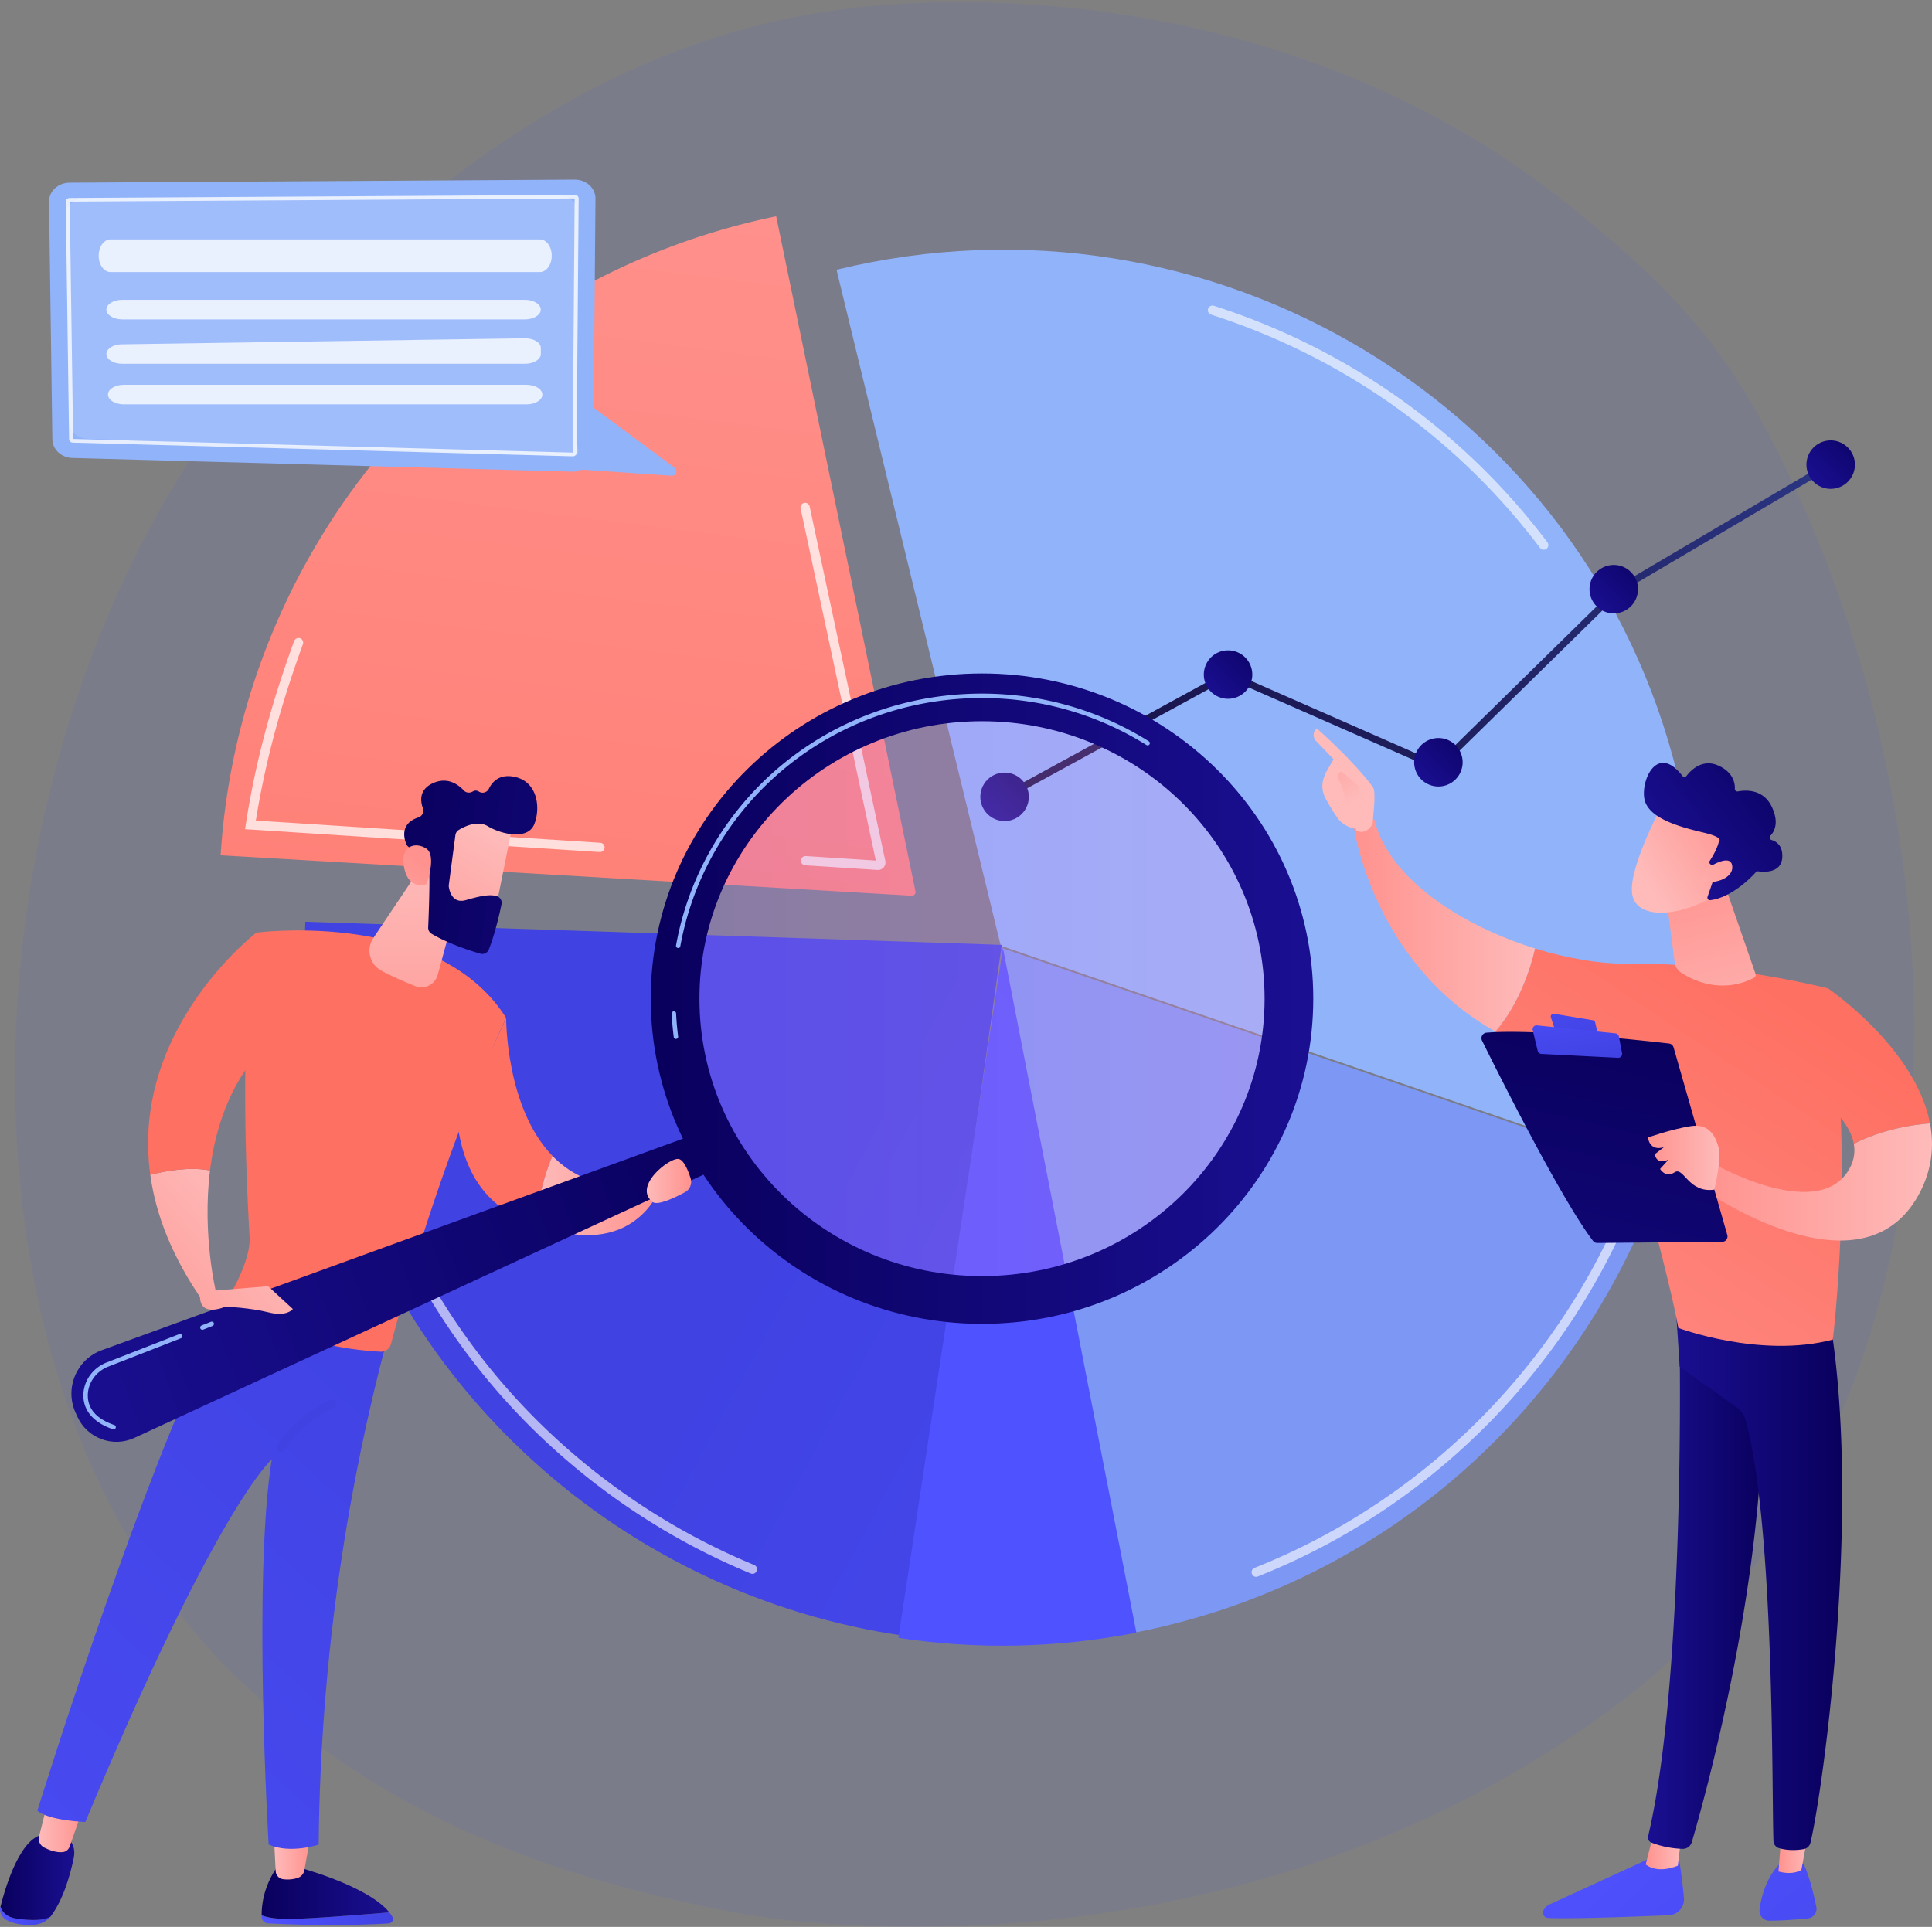 <svg width="406" height="405" viewBox="0 0 406 405" fill="none" xmlns="http://www.w3.org/2000/svg"><rect x="0" y="0" width="406" height="405" fill="#808080" stroke="none"/><path opacity=".1" d="M356.457 343.64c-10.449 10.769-19.803 17.102-26.969 21.888-69.859 46.637-149.947 41.106-174.625 36.51-39.825-7.413-73.2-20.546-102.08-46.637C-12.86 296.098-9.664 172.415 40.48 95.791c5.954-9.09 56.024-83.321 136.04-93.77 1.955-.262 3.415-.408 4.699-.54 12.375-1.312 89.078-8.23 151.626 44.172 8.96 7.5 24.882 20.122 36.717 41.66 42.365 77.105 49.019 192.296-13.105 256.327z" fill="#585CE9"/><path d="M352.911 164.594c-.117-.511-.234-1.036-.365-1.547-18.913-77.85-98.054-125.464-176.756-106.348l34.616 142.507 142.505-34.612z" fill="#91B3FA"/><path d="M209.998 198.666l138.725 47.629c8.624-25.025 10.565-52.692 4.217-80.388-.204-.876-.408-1.737-.627-2.612l-142.315 35.371z" fill="#91B3FA"/><path d="M210.407 199.206l28.194 143.909c.905-.176 1.81-.365 2.715-.555 52.069-11.221 91.661-48.796 107.831-95.725l-138.74-47.629z" fill="#7D97F4"/><path d="M192.384 187.328L163.11 45.463C96.914 59.12 50.42 115.418 46.362 179.769l145.22 8.493a.772.772 0 00.802-.934z" fill="url(#paint0_linear)"/><path d="M210.509 198.593l-146.343-4.859c-.627 12.812.526 23.567 3.445 36.7 13.615 61.272 63.744 104.99 122.409 113.381l20.489-145.222z" fill="url(#paint1_linear)"/><path d="M188.794 344.253c16.184 2.451 33.054 2.218 50.012-1.095l-28.049-143.937-21.963 145.032z" fill="url(#paint2_linear)"/><path opacity=".61" d="M158.133 330.799c-.117 0-.248-.029-.365-.073-20.27-8.362-38.57-21.495-52.96-37.955-14.856-17.014-25.553-37.691-30.923-59.784a150.81 150.81 0 01-1.314-5.968.966.966 0 01.76-1.138.966.966 0 011.138.759c.394 1.955.832 3.94 1.299 5.895 5.297 21.801 15.833 42.186 30.5 58.967 14.185 16.241 32.237 29.184 52.215 37.429a.97.97 0 01.525 1.269.932.932 0 01-.875.599zm105.86.627a.963.963 0 01-.905-.613.978.978 0 01.54-1.269c36.221-14.374 65.029-43.602 79.009-80.199a.983.983 0 011.255-.569c.496.19.759.759.569 1.255-14.184 37.093-43.386 66.73-80.118 81.308a.696.696 0 01-.35.087zm60.402-215.877a.948.948 0 01-.773-.394c-17.498-23.172-41.402-40.128-69.129-49.03a.977.977 0 01-.628-1.225.977.977 0 011.226-.628c28.107 9.018 52.347 26.208 70.092 49.716a.974.974 0 01-.189 1.357.93.93 0 01-.599.204z" fill="#fff"/><path opacity=".74" d="M126.072 179.084h-.059l-74.514-4.801.16-1.051c1.956-12.637 5.181-24.865 10.158-38.494a.985.985 0 011.255-.584c.51.19.758.744.583 1.255-4.786 13.133-7.938 24.938-9.894 37.064l72.384 4.67a.958.958 0 01.904 1.036.974.974 0 01-.977.905zm58.445 3.764h-.103l-15.191-.977a.958.958 0 01-.905-1.036.967.967 0 011.036-.905l14.696.949-15.805-74.012a.968.968 0 01.744-1.153.967.967 0 011.153.744l15.907 74.493c.102.482-.029.978-.35 1.358-.307.35-.73.539-1.182.539z" fill="#fff"/><path d="M211.385 168.125l-.7-1.284 47.341-25.872 44.013 19.349 37.783-37.064.073-.044 44.364-26.178.744 1.254-44.291 26.135-38.351 37.633-44.262-19.451-46.714 25.522z" fill="url(#paint3_linear)"/><path d="M211.035 172.575a5.093 5.093 0 10.001-10.185 5.093 5.093 0 00-.001 10.185z" fill="url(#paint4_linear)"/><path d="M258.07 146.879a5.093 5.093 0 100-10.187 5.093 5.093 0 000 10.187z" fill="url(#paint5_linear)"/><path d="M302.2 165.309a5.093 5.093 0 100-10.185 5.093 5.093 0 000 10.185z" fill="url(#paint6_linear)"/><path d="M339.049 128.93a5.093 5.093 0 10.001-10.185 5.093 5.093 0 00-.001 10.185z" fill="url(#paint7_linear)"/><path d="M384.638 102.752a5.093 5.093 0 100-10.185 5.093 5.093 0 000 10.185z" fill="url(#paint8_linear)"/><path d="M81.796 401.936c-4.729.408-12.93 1.065-19.395 1.357-3.882.175-6.13-.205-7.414-.73 0 .146 0 .277.015.409.03.685.584 1.225 1.27 1.269 12.214.686 21.934.234 25.392.029.715-.044 1.138-.817.774-1.43a5.355 5.355 0 00-.642-.904z" fill="url(#paint9_linear)"/><path d="M62.415 403.292c6.465-.277 14.666-.948 19.395-1.357-4.641-5.705-19.395-9.543-19.395-9.543H58.24c-2.86 4.13-3.283 8.055-3.254 10.171 1.298.511 3.531.89 7.428.729z" fill="url(#paint10_linear)"/><path d="M57.54 385.592l.394 7.705a1.786 1.786 0 001.503 1.663c.832.117 1.941.132 3.123-.262a2.093 2.093 0 001.401-1.605l1.343-7.501H57.54z" fill="url(#paint11_linear)"/><path d="M3.457 403.234c-2.043-.292-2.977-1.357-3.371-2.495 0 .015 0 .015-.015.029-.306 1.197.394 2.452 1.795 3.035 1.693.715 3.532.832 4.962.774 1.532-.059 2.948-.701 3.721-1.722l.015-.015c-1.533.774-3.692.861-7.107.394z" fill="url(#paint12_linear)"/><path d="M13.117 385.549H9.688c-5.224-.103-8.523 10.929-9.588 15.205.394 1.138 1.314 2.203 3.371 2.495 3.415.481 5.59.379 7.122-.38 2.83-3.721 4.232-9.163 4.903-12.345.759-3.633-2.379-4.975-2.379-4.975z" fill="url(#paint13_linear)"/><path d="M10.125 378.384l-1.912 7.588a2.05 2.05 0 001.065 2.334c1.066.555 2.569 1.124 3.955.964.642-.073 1.182-.54 1.401-1.153l2.802-7.982-7.311-1.751z" fill="url(#paint14_linear)"/><path d="M7.85 380.573c2.378 2.101 10.083 2.378 10.083 2.378 27.8-66.715 39.169-76.186 39.169-76.186-4.013 25.187-.642 80.929-.642 80.929 4.582 2.028 10.507 0 10.507 0 .38-41.223 6.713-77.178 14.2-105.516-18.782-.424-28.779-6.859-32.048-9.427C33.461 297.995 7.85 380.573 7.85 380.573z" fill="url(#paint15_linear)"/><path d="M53.892 196.025c-3.56 17.744-2.277 49.482-1.445 63.972.234 4.072-2.612 9.719-4.903 13.557a1.206 1.206 0 00.481 1.692c3.838 1.97 16.87 8.099 31.974 8.858a2.152 2.152 0 002.16-1.605c11.194-41.807 24.211-68.525 24.211-68.525-14.36-22.939-52.478-17.949-52.478-17.949z" fill="url(#paint16_linear)"/><path d="M59 305.189a.91.91 0 01-.467-.131.884.884 0 01-.292-1.226c.146-.248 3.75-6.056 11.018-9.572a.88.88 0 011.182.408.879.879 0 01-.409 1.182c-6.786 3.269-10.244 8.829-10.273 8.887a.86.86 0 01-.76.452z" fill="url(#paint17_linear)"/><path d="M31.578 246.923c1.138 8.259 4.524 17.277 11.266 26.849l2.569-2.086s-2.963-12.024-1.284-25.668c-4.16-.803-9.078.029-12.55.905z" fill="url(#paint18_linear)"/><path d="M57.86 217.899l-3.969-21.889s-26.545 20.284-22.313 50.913c3.473-.876 8.391-1.722 12.55-.905 1.226-9.821 4.845-20.487 13.733-28.119z" fill="url(#paint19_linear)"/><path d="M106.37 213.974l-10.245 22.063c1.664 13.323 8.815 19.072 16.535 21.29.481-6.07 2.014-10.973 3.444-14.373-9.865-10.186-9.734-28.98-9.734-28.98z" fill="url(#paint20_linear)"/><path d="M116.088 242.954c-1.43 3.385-2.962 8.303-3.444 14.373 20.591 7.982 26.035-7.5 26.035-7.5l-3.809-.672c-8.581.89-14.579-1.882-18.782-6.201z" fill="url(#paint21_linear)"/><path d="M96.927 186.73l-4.947 18.182a3.529 3.529 0 01-4.728 2.349c-2.116-.846-4.816-1.999-7.122-3.254-2.466-1.328-3.24-4.509-1.678-6.844l10.288-15.336 8.187 4.903z" fill="url(#paint22_linear)"/><path d="M148.122 237.657l-126.73 46.126c-5.311 1.94-7.85 7.982-5.515 13.133l.38.846c2.071 4.553 7.456 6.552 11.995 4.451l123.052-56.925-3.182-7.631z" fill="url(#paint23_linear)"/><path opacity=".23" d="M206.364 271.336c34.552 0 62.562-27.505 62.562-61.434 0-33.928-28.01-61.433-62.562-61.433-34.552 0-62.562 27.505-62.562 61.433 0 33.929 28.01 61.434 62.562 61.434z" fill="url(#paint24_linear)"/><path d="M206.364 141.552c-38.439 0-69.611 30.6-69.611 68.35 0 37.75 31.172 68.35 69.611 68.35 38.439 0 69.611-30.6 69.611-68.35 0-37.75-31.157-68.35-69.611-68.35zm0 126.661c-32.791 0-59.381-26.106-59.381-58.311s26.59-58.31 59.381-58.31c32.792 0 59.381 26.105 59.381 58.31.014 32.205-26.575 58.311-59.381 58.311z" fill="url(#paint25_linear)"/><path d="M142.051 218.38a.471.471 0 01-.467-.408 69.586 69.586 0 01-.438-4.903.47.47 0 01.438-.496.446.446 0 01.496.437 60.03 60.03 0 00.423 4.83.466.466 0 01-.409.526s-.029.014-.043.014zm.481-19.115c-.029 0-.058 0-.087-.015a.474.474 0 01-.38-.54 63.629 63.629 0 013.751-12.856c10.04-24.339 33.798-40.07 60.548-40.07 12.477 0 24.59 3.459 35.053 10.025a.467.467 0 01.146.642.455.455 0 01-.642.146c-10.317-6.464-22.27-9.879-34.557-9.879-26.371 0-49.793 15.497-59.687 39.487a62.815 62.815 0 00-3.707 12.651.443.443 0 01-.438.409z" fill="#91B3FA"/><path d="M107.757 172.926c.044.306-4.13 20.735-4.13 20.735l-11.616-2.626 1.08-19.948s13.907-3.4 14.666 1.839z" fill="url(#paint26_linear)"/><path d="M95.702 175.523l-1.386 10.463a1.778 1.778 0 000 .394c.116.817.73 3.604 3.546 2.816 2.554-.73 4.903-1.342 6.523-.846a1.46 1.46 0 011.007 1.707c-.379 1.853-1.313 6.027-2.671 9.514a1.473 1.473 0 01-1.78.876c-2.204-.642-6.815-2.131-10.245-4.188a1.457 1.457 0 01-.715-1.328c.117-2.641.424-10.667.16-12.914-.247-2.116-2.83-3.371-3.969-3.838a1.446 1.446 0 01-.802-.803c-.526-1.313-1.24-4.334 2.568-5.574a1.481 1.481 0 00.934-1.911c-.569-1.576-.802-3.97 2.145-5.297 2.992-1.343 5.24.248 6.45 1.546.482.526 1.27.599 1.883.219.35-.219.788-.292 1.328.044.73.452 1.679.146 2.058-.627.715-1.474 2.174-3.05 5.108-2.554 5.21.89 5.793 6.654 4.422 10.039-1.372 3.386-6.962 2.087-9.764.394-2.13-1.298-4.903.059-6.1.788a1.507 1.507 0 00-.7 1.08z" fill="url(#paint27_linear)"/><path d="M89.66 185.825s2.145-5.997-.058-7.456c-2.204-1.474-5.458-.701-4.743 3.633.905 5.399 4.801 3.823 4.801 3.823z" fill="url(#paint28_linear)"/><path d="M44.362 271.321l11.981-.978 5.196 4.787s-1.226 1.692-5.064.715c-3.838-.978-9.092-1.212-9.092-1.212s-5.297 2.393-5.356-2.086l2.335-1.226z" fill="url(#paint29_linear)"/><path d="M137.161 252.643c1.036.802 4.582-.876 6.757-2.043a2.489 2.489 0 001.211-2.948c-.525-1.649-1.401-3.779-2.466-4.042-1.795-.452-9.778 5.706-5.502 9.033z" fill="url(#paint30_linear)"/><path d="M23.888 300.432a.728.728 0 01-.16-.029c-4.948-1.707-6.1-4.64-6.203-6.785-.131-3.152 1.839-6.071 4.918-7.267l15.221-5.939a.469.469 0 01.599.263.491.491 0 01-.263.612l-15.221 5.939c-2.7 1.051-4.436 3.605-4.32 6.348.117 2.714 1.985 4.713 5.56 5.939.248.088.38.35.292.598a.438.438 0 01-.423.321zm18.65-20.939a.478.478 0 01-.438-.292.487.487 0 01.263-.613l1.97-.774a.47.47 0 01.598.263.487.487 0 01-.263.613l-1.97.773a.735.735 0 01-.16.03z" fill="#91B3FA"/><path d="M352.575 389.109s.875 4.932 1.298 9.806a3.348 3.348 0 01-3.21 3.634c-6.494.277-20.387.802-25.364.569-.744-.03-1.24-.803-.963-1.503a2.459 2.459 0 011.255-1.314l22.941-10.55 4.043-.642z" fill="url(#paint31_linear)"/><path d="M353.29 386.22l-.7 5.895s-4.013 1.868-6.757-.233l1.664-6.567 5.793.905z" fill="url(#paint32_linear)"/><path d="M352.765 275.465c.306 1.532 1.619 76.77-6.422 110.478-.131.554.146 1.123.672 1.328 1.24.51 3.648 1.24 6.552 1.327a1.963 1.963 0 001.956-1.415c2.305-7.821 13.309-47.016 14.754-84.445 1.605-41.836 0-1.43 0-1.43l-.949-25.858-16.563.015z" fill="url(#paint33_linear)"/><path d="M378.96 391.677s1.386 2.481 2.729 9.091a2.046 2.046 0 01-1.81 2.452c-2.145.204-5.443.481-8.085.467-1.226-.015-2.174-1.066-2.028-2.277.292-2.407 1.211-6.362 4.028-9.456l5.166-.277z" fill="url(#paint34_linear)"/><path d="M380.186 384.104l-1.634 8.916s-1.62 1.196-4.816.335l.773-9.587 5.677.336z" fill="url(#paint35_linear)"/><path d="M384.593 277.771c6.581 39.691-1.43 98.103-4.13 109.529a1.78 1.78 0 01-1.445 1.357c-1.211.204-3.196.365-5.151-.204a1.639 1.639 0 01-1.182-1.503c-.365-9.237.291-65.986-5.838-88.415a5.086 5.086 0 00-1.97-2.816l-11.894-8.449-.904-13.673 32.514 4.174z" fill="url(#paint36_linear)"/><path d="M342.68 202.562c19.716-.321 41.46 5.181 41.46 5.181 5.881 34.277 1.022 73.822 1.022 73.822-15.265 3.998-32.471-2.452-32.471-2.452-2.539-14.33-14.374-54.648-14.374-54.648-9.632-1.196-17.571-3.969-24.094-7.646 4.991-5.779 7.326-13.133 8.348-17.467 6.975 2.16 14.024 3.312 20.109 3.21z" fill="url(#paint37_linear)"/><path d="M284.453 173.539c1.941-2.335 4.392-1.226 4.392-1.226 2.904 12.257 18.111 22.18 33.74 27.039-1.021 4.349-3.371 11.688-8.347 17.467-25.947-14.578-29.785-43.28-29.785-43.28z" fill="url(#paint38_linear)"/><path d="M284.919 174.137c-.204.642 2.146 1.62 3.532-1.007.044-1.27.817-6.669.058-7.705-4.013-5.472-11.806-12.345-11.806-12.345-1.313 1.299-.233 2.569-.233 2.569l3.78 3.939c-.789 1.43-1.752 2.642-2.204 4.364-.336 1.313-.131 2.699.525 3.896.657 1.196 1.562 2.743 2.423 3.969 1.62 2.291 3.925 2.32 3.925 2.32z" fill="url(#paint39_linear)"/><path d="M281.9 162.142l3.444 2.919 1.08 2.903-3.065 3.4s-1.036-5.764-1.795-7.018c-.773-1.226-.379-1.839.336-2.204z" fill="url(#paint40_linear)"/><path d="M376.581 226.829l7.559-19.086s18.417 12.505 21.438 28.367c-3.473.263-9.807 1.167-16.009 4.29-1.357-7.486-12.988-13.571-12.988-13.571z" fill="url(#paint41_linear)"/><path d="M360.485 244.792s20.664 11.689 27.64 1.708c1.445-2.073 1.795-4.13 1.445-6.085 6.202-3.123 12.521-4.028 16.009-4.29.919 4.786.423 9.864-2.379 15-12.215 22.341-45.444-1.24-45.444-1.24l2.729-5.093z" fill="url(#paint42_linear)"/><path d="M362.98 259.56l-11.281-39.399a1.156 1.156 0 00-.977-.832 528.397 528.397 0 00-14.813-1.488c-8.23-.701-17.804-1.255-23.524-.788a1.163 1.163 0 00-.949 1.663c3.254 6.581 16.622 33.329 23.32 42.084.219.292.569.467.934.452l26.181-.248c.773.029 1.313-.7 1.109-1.444z" fill="url(#paint43_linear)"/><path d="M334.742 214.441l-8.172-1.358a.59.59 0 00-.657.759l.803 2.452a.584.584 0 00.481.394l7.866 1.05a.578.578 0 00.642-.715l-.496-2.145a.576.576 0 00-.467-.437z" fill="url(#paint44_linear)"/><path d="M340.871 221.372l-.672-3.517a.837.837 0 00-.715-.656l-16.52-1.679a.812.812 0 00-.875.993l1.051 4.377a.838.838 0 00.744.628l16.14.817c.54.015.949-.452.847-.963z" fill="url(#paint45_linear)"/><path d="M360.251 250.046s1.576-6.465.934-8.756c-.628-2.291-1.868-5.238-5.954-4.582-4.101.657-8.917 2.379-8.917 2.379s.248 2.991 3.356 2.028l-1.926 1.488s.277 2.394 2.904 1.109l-1.795 1.985s1.124 1.97 3.065.7c1.926-1.254 2.846 4.422 8.333 3.649z" fill="url(#paint46_linear)"/><path d="M362.644 186.569l6.275 18.138a.654.654 0 01-.291.788c-1.708.949-7.866 3.678-15.294-1.021a3.072 3.072 0 01-1.416-2.203l-2.028-15.702h12.754z" fill="url(#paint47_linear)"/><path d="M348.999 169.774s-6.888 12.958-5.998 18.196c.876 5.239 9.413 4.859 16.87.613l5.21-13.994-16.082-4.815z" fill="url(#paint48_linear)"/><path d="M359.535 181.71a.542.542 0 01-.233-.788c.554-.846 1.591-2.568 1.912-4.071 0 0 1.24-.788-3.153-1.839-4.392-1.05-10.93-2.685-12.316-6.42-1.343-3.648 2.189-12.798 7.807-5.502a.533.533 0 00.846 0c.92-1.196 3.342-3.691 6.713-2.174 3.153 1.416 3.503 3.721 3.459 4.889a.527.527 0 00.628.54c1.59-.307 5.414-.57 7.194 3.356 1.474 3.225.511 5.049-.35 5.953a.537.537 0 00.233.89c1.051.321 2.394 1.212 2.262 3.663-.189 3.385-3.969 3.094-5.049 2.933a.546.546 0 00-.481.161c-.92 1.021-5.094 5.37-9.603 5.895a.54.54 0 01-.569-.715l1.955-5.677a.542.542 0 00-.291-.671l-.964-.423z" fill="url(#paint49_linear)"/><path d="M358.747 182.513s4.903-3.371 5.268-.526c.365 2.831-4.422 4.101-6.786 3.05l1.518-2.524z" fill="url(#paint50_linear)"/><path d="M122.276 98.71l18.841 1.284c.89.073 1.386-1.022.729-1.634l-18.067-13.382-1.503 13.732z" fill="#91B3FA"/><path d="M14.621 38.4l106.138-.642c2.437-.014 4.407 1.78 4.378 3.998l-.452 53.437c-.015 2.233-2.043 3.998-4.48 3.94L15.219 96.258c-2.335-.058-4.188-1.795-4.217-3.91l-.7-49.906c-.044-2.218 1.897-4.027 4.32-4.042z" fill="#91B3FA"/><path opacity=".14" d="M17.904 41.669l99.382-.57c2.276-.014 4.13 1.562 4.1 3.503l-.423 46.68c-.014 1.941 1.649 4.684-.642 4.626L18.459 92.216c-2.19-.058-3.926-1.561-3.955-3.429l-.657-43.602c-.014-1.926 1.795-3.502 4.057-3.516z" fill="#fff"/><path opacity=".77" d="M120.335 95.908L15.321 93.034c-.438-.015-.788-.336-.803-.745l-.7-49.905a.71.71 0 01.233-.54.944.944 0 01.584-.233l106.138-.642c.234 0 .438.072.584.218.16.146.248.336.248.54l-.438 53.437c-.014.409-.379.744-.832.744zM15.365 92.26l104.985 2.875.409-53.422-106.11.67.716 49.877z" fill="#fff"/><path opacity=".77" d="M20.735 53.751c0 1.897 1.095 3.43 2.467 3.43h90.275c1.357 0 2.466-1.533 2.466-3.43 0-1.897-1.095-3.429-2.466-3.429H23.202c-1.358 0-2.467 1.532-2.467 3.43zm4.948 9.266h84.628c1.838 0 3.327.92 3.327 2.058s-1.489 2.057-3.327 2.057H25.683c-1.838 0-3.327-.919-3.327-2.057s1.488-2.058 3.327-2.058zm-3.327 11.397c0 1.138 1.488 2.043 3.327 2.043h84.642c1.839 0 3.328-.92 3.328-2.043v-1.27c0-1.153-1.547-2.072-3.415-2.043l-84.642 1.27c-1.81.014-3.24.934-3.24 2.043zm3.662 6.464h84.628c1.838 0 3.327.92 3.327 2.058s-1.489 2.057-3.327 2.057H26.018c-1.839 0-3.327-.92-3.327-2.057 0-1.139 1.488-2.058 3.327-2.058z" fill="#fff"/><defs><linearGradient id="paint0_linear" x1="139.444" y1="22.063" x2="97.582" y2="356.993" gradientUnits="userSpaceOnUse"><stop stop-color="#FF928E"/><stop offset="1" stop-color="#FE7062"/></linearGradient><linearGradient id="paint1_linear" x1="434.189" y1="402.028" x2="162.533" y2="255.964" gradientUnits="userSpaceOnUse"><stop stop-color="#4F52FF"/><stop offset="1" stop-color="#4042E2"/></linearGradient><linearGradient id="paint2_linear" x1="243.897" y1="251.061" x2="409.415" y2="76.766" gradientUnits="userSpaceOnUse"><stop stop-color="#4F52FF"/><stop offset="1" stop-color="#4042E2"/></linearGradient><linearGradient id="paint3_linear" x1="359.769" y1="71.993" x2="235.894" y2="193.184" gradientUnits="userSpaceOnUse"><stop stop-color="#2B3582"/><stop offset="1" stop-color="#150E42"/></linearGradient><linearGradient id="paint4_linear" x1="219.15" y1="159.541" x2="207.061" y2="171.369" gradientUnits="userSpaceOnUse"><stop stop-color="#09005D"/><stop offset="1" stop-color="#1A0F91"/></linearGradient><linearGradient id="paint5_linear" x1="266.19" y1="133.841" x2="254.1" y2="145.669" gradientUnits="userSpaceOnUse"><stop stop-color="#09005D"/><stop offset="1" stop-color="#1A0F91"/></linearGradient><linearGradient id="paint6_linear" x1="310.318" y1="152.268" x2="298.229" y2="164.096" gradientUnits="userSpaceOnUse"><stop stop-color="#09005D"/><stop offset="1" stop-color="#1A0F91"/></linearGradient><linearGradient id="paint7_linear" x1="347.174" y1="115.9" x2="335.085" y2="127.728" gradientUnits="userSpaceOnUse"><stop stop-color="#09005D"/><stop offset="1" stop-color="#1A0F91"/></linearGradient><linearGradient id="paint8_linear" x1="392.757" y1="89.716" x2="380.668" y2="101.544" gradientUnits="userSpaceOnUse"><stop stop-color="#09005D"/><stop offset="1" stop-color="#1A0F91"/></linearGradient><linearGradient id="paint9_linear" x1="55" y1="403.264" x2="82.581" y2="403.264" gradientUnits="userSpaceOnUse"><stop stop-color="#4F52FF"/><stop offset="1" stop-color="#4042E2"/></linearGradient><linearGradient id="paint10_linear" x1="54.998" y1="397.858" x2="81.802" y2="397.858" gradientUnits="userSpaceOnUse"><stop stop-color="#09005D"/><stop offset="1" stop-color="#1A0F91"/></linearGradient><linearGradient id="paint11_linear" x1="57.545" y1="390.312" x2="65.314" y2="390.312" gradientUnits="userSpaceOnUse"><stop stop-color="#FEBBBA"/><stop offset="1" stop-color="#FF928E"/></linearGradient><linearGradient id="paint12_linear" x1=".013" y1="402.669" x2="10.582" y2="402.669" gradientUnits="userSpaceOnUse"><stop stop-color="#4F52FF"/><stop offset="1" stop-color="#4042E2"/></linearGradient><linearGradient id="paint13_linear" x1=".089" y1="394.531" x2="15.604" y2="394.531" gradientUnits="userSpaceOnUse"><stop stop-color="#09005D"/><stop offset="1" stop-color="#1A0F91"/></linearGradient><linearGradient id="paint14_linear" x1="8.153" y1="383.836" x2="17.438" y2="383.836" gradientUnits="userSpaceOnUse"><stop stop-color="#FEBBBA"/><stop offset="1" stop-color="#FF928E"/></linearGradient><linearGradient id="paint15_linear" x1="-87.552" y1="487.806" x2="101.331" y2="283.327" gradientUnits="userSpaceOnUse"><stop stop-color="#4F52FF"/><stop offset="1" stop-color="#4042E2"/></linearGradient><linearGradient id="paint16_linear" x1="-339.116" y1="554.997" x2="-246.132" y2="482.941" gradientUnits="userSpaceOnUse"><stop stop-color="#FF928E"/><stop offset="1" stop-color="#FE7062"/></linearGradient><linearGradient id="paint17_linear" x1="59.472" y1="221.128" x2="62.393" y2="268.349" gradientUnits="userSpaceOnUse"><stop stop-color="#4F52FF"/><stop offset="1" stop-color="#4042E2"/></linearGradient><linearGradient id="paint18_linear" x1="50.692" y1="248.508" x2="17.642" y2="277.777" gradientUnits="userSpaceOnUse"><stop stop-color="#FEBBBA"/><stop offset="1" stop-color="#FF928E"/></linearGradient><linearGradient id="paint19_linear" x1="-355.218" y1="534.22" x2="-262.234" y2="462.164" gradientUnits="userSpaceOnUse"><stop stop-color="#FF928E"/><stop offset="1" stop-color="#FE7062"/></linearGradient><linearGradient id="paint20_linear" x1="-325.441" y1="572.645" x2="-232.457" y2="500.588" gradientUnits="userSpaceOnUse"><stop stop-color="#FF928E"/><stop offset="1" stop-color="#FE7062"/></linearGradient><linearGradient id="paint21_linear" x1="112.652" y1="251.277" x2="138.682" y2="251.277" gradientUnits="userSpaceOnUse"><stop stop-color="#FEBBBA"/><stop offset="1" stop-color="#FF928E"/></linearGradient><linearGradient id="paint22_linear" x1="87.35" y1="181.72" x2="87.066" y2="230.326" gradientUnits="userSpaceOnUse"><stop stop-color="#FEBBBA"/><stop offset="1" stop-color="#FF928E"/></linearGradient><linearGradient id="paint23_linear" x1="158.442" y1="243.517" x2="13.848" y2="297.074" gradientUnits="userSpaceOnUse"><stop stop-color="#09005D"/><stop offset="1" stop-color="#1A0F91"/></linearGradient><linearGradient id="paint24_linear" x1="143.808" y1="209.907" x2="268.927" y2="209.907" gradientUnits="userSpaceOnUse"><stop stop-color="#B37CFF"/><stop offset="1" stop-color="#F895E7"/></linearGradient><linearGradient id="paint25_linear" x1="136.756" y1="209.907" x2="275.98" y2="209.907" gradientUnits="userSpaceOnUse"><stop stop-color="#09005D"/><stop offset="1" stop-color="#1A0F91"/></linearGradient><linearGradient id="paint26_linear" x1="103.125" y1="173.728" x2="83.966" y2="208.472" gradientUnits="userSpaceOnUse"><stop stop-color="#FEBBBA"/><stop offset="1" stop-color="#FF928E"/></linearGradient><linearGradient id="paint27_linear" x1="81.309" y1="178.937" x2="164.328" y2="189.435" gradientUnits="userSpaceOnUse"><stop stop-color="#09005D"/><stop offset="1" stop-color="#1A0F91"/></linearGradient><linearGradient id="paint28_linear" x1="72.02" y1="203.54" x2="88.201" y2="181.312" gradientUnits="userSpaceOnUse"><stop stop-color="#FEBBBA"/><stop offset="1" stop-color="#FF928E"/></linearGradient><linearGradient id="paint29_linear" x1="63.745" y1="263.247" x2="30.694" y2="292.516" gradientUnits="userSpaceOnUse"><stop stop-color="#FEBBBA"/><stop offset="1" stop-color="#FF928E"/></linearGradient><linearGradient id="paint30_linear" x1="135.917" y1="248.22" x2="145.239" y2="248.22" gradientUnits="userSpaceOnUse"><stop stop-color="#FEBBBA"/><stop offset="1" stop-color="#FF928E"/></linearGradient><linearGradient id="paint31_linear" x1="326.017" y1="382.307" x2="410.019" y2="473.686" gradientUnits="userSpaceOnUse"><stop stop-color="#4F52FF"/><stop offset="1" stop-color="#4042E2"/></linearGradient><linearGradient id="paint32_linear" x1="353.286" y1="389.093" x2="345.824" y2="389.093" gradientUnits="userSpaceOnUse"><stop stop-color="#FEBBBA"/><stop offset="1" stop-color="#FF928E"/></linearGradient><linearGradient id="paint33_linear" x1="370.98" y1="332.04" x2="346.306" y2="332.04" gradientUnits="userSpaceOnUse"><stop stop-color="#09005D"/><stop offset="1" stop-color="#1A0F91"/></linearGradient><linearGradient id="paint34_linear" x1="344.863" y1="364.982" x2="428.866" y2="456.361" gradientUnits="userSpaceOnUse"><stop stop-color="#4F52FF"/><stop offset="1" stop-color="#4042E2"/></linearGradient><linearGradient id="paint35_linear" x1="380.18" y1="388.71" x2="373.737" y2="388.71" gradientUnits="userSpaceOnUse"><stop stop-color="#FEBBBA"/><stop offset="1" stop-color="#FF928E"/></linearGradient><linearGradient id="paint36_linear" x1="387.124" y1="331.233" x2="352.095" y2="331.233" gradientUnits="userSpaceOnUse"><stop stop-color="#09005D"/><stop offset="1" stop-color="#1A0F91"/></linearGradient><linearGradient id="paint37_linear" x1="306.113" y1="312.598" x2="374.749" y2="208.906" gradientUnits="userSpaceOnUse"><stop stop-color="#FF928E"/><stop offset="1" stop-color="#FE7062"/></linearGradient><linearGradient id="paint38_linear" x1="322.579" y1="194.43" x2="284.456" y2="194.43" gradientUnits="userSpaceOnUse"><stop stop-color="#FEBBBA"/><stop offset="1" stop-color="#FF928E"/></linearGradient><linearGradient id="paint39_linear" x1="292.948" y1="188.041" x2="318.526" y2="246.241" gradientUnits="userSpaceOnUse"><stop stop-color="#FEBBBA"/><stop offset="1" stop-color="#FF928E"/></linearGradient><linearGradient id="paint40_linear" x1="284.64" y1="168.659" x2="273.967" y2="152.248" gradientUnits="userSpaceOnUse"><stop stop-color="#FEBBBA"/><stop offset="1" stop-color="#FF928E"/></linearGradient><linearGradient id="paint41_linear" x1="326.083" y1="325.816" x2="394.719" y2="222.124" gradientUnits="userSpaceOnUse"><stop stop-color="#FF928E"/><stop offset="1" stop-color="#FE7062"/></linearGradient><linearGradient id="paint42_linear" x1="406" y1="248.426" x2="357.755" y2="248.426" gradientUnits="userSpaceOnUse"><stop stop-color="#FEBBBA"/><stop offset="1" stop-color="#FF928E"/></linearGradient><linearGradient id="paint43_linear" x1="343.159" y1="214.129" x2="316.635" y2="324.654" gradientUnits="userSpaceOnUse"><stop stop-color="#09005D"/><stop offset="1" stop-color="#1A0F91"/></linearGradient><linearGradient id="paint44_linear" x1="326.55" y1="196.707" x2="332.199" y2="221.515" gradientUnits="userSpaceOnUse"><stop stop-color="#4F52FF"/><stop offset="1" stop-color="#4042E2"/></linearGradient><linearGradient id="paint45_linear" x1="329.506" y1="207.113" x2="332.208" y2="223.324" gradientUnits="userSpaceOnUse"><stop stop-color="#4F52FF"/><stop offset="1" stop-color="#4042E2"/></linearGradient><linearGradient id="paint46_linear" x1="361.336" y1="243.368" x2="346.306" y2="243.368" gradientUnits="userSpaceOnUse"><stop stop-color="#FEBBBA"/><stop offset="1" stop-color="#FF928E"/></linearGradient><linearGradient id="paint47_linear" x1="366.546" y1="225.61" x2="354.376" y2="181.796" gradientUnits="userSpaceOnUse"><stop stop-color="#FEBBBA"/><stop offset="1" stop-color="#FF928E"/></linearGradient><linearGradient id="paint48_linear" x1="345.343" y1="184.72" x2="366.314" y2="171.928" gradientUnits="userSpaceOnUse"><stop stop-color="#FEBBBA"/><stop offset="1" stop-color="#FF928E"/></linearGradient><linearGradient id="paint49_linear" x1="377.417" y1="158.447" x2="350.325" y2="179.847" gradientUnits="userSpaceOnUse"><stop stop-color="#09005D"/><stop offset="1" stop-color="#1A0F91"/></linearGradient><linearGradient id="paint50_linear" x1="350.851" y1="189.49" x2="369.719" y2="177.98" gradientUnits="userSpaceOnUse"><stop stop-color="#FEBBBA"/><stop offset="1" stop-color="#FF928E"/></linearGradient></defs></svg>